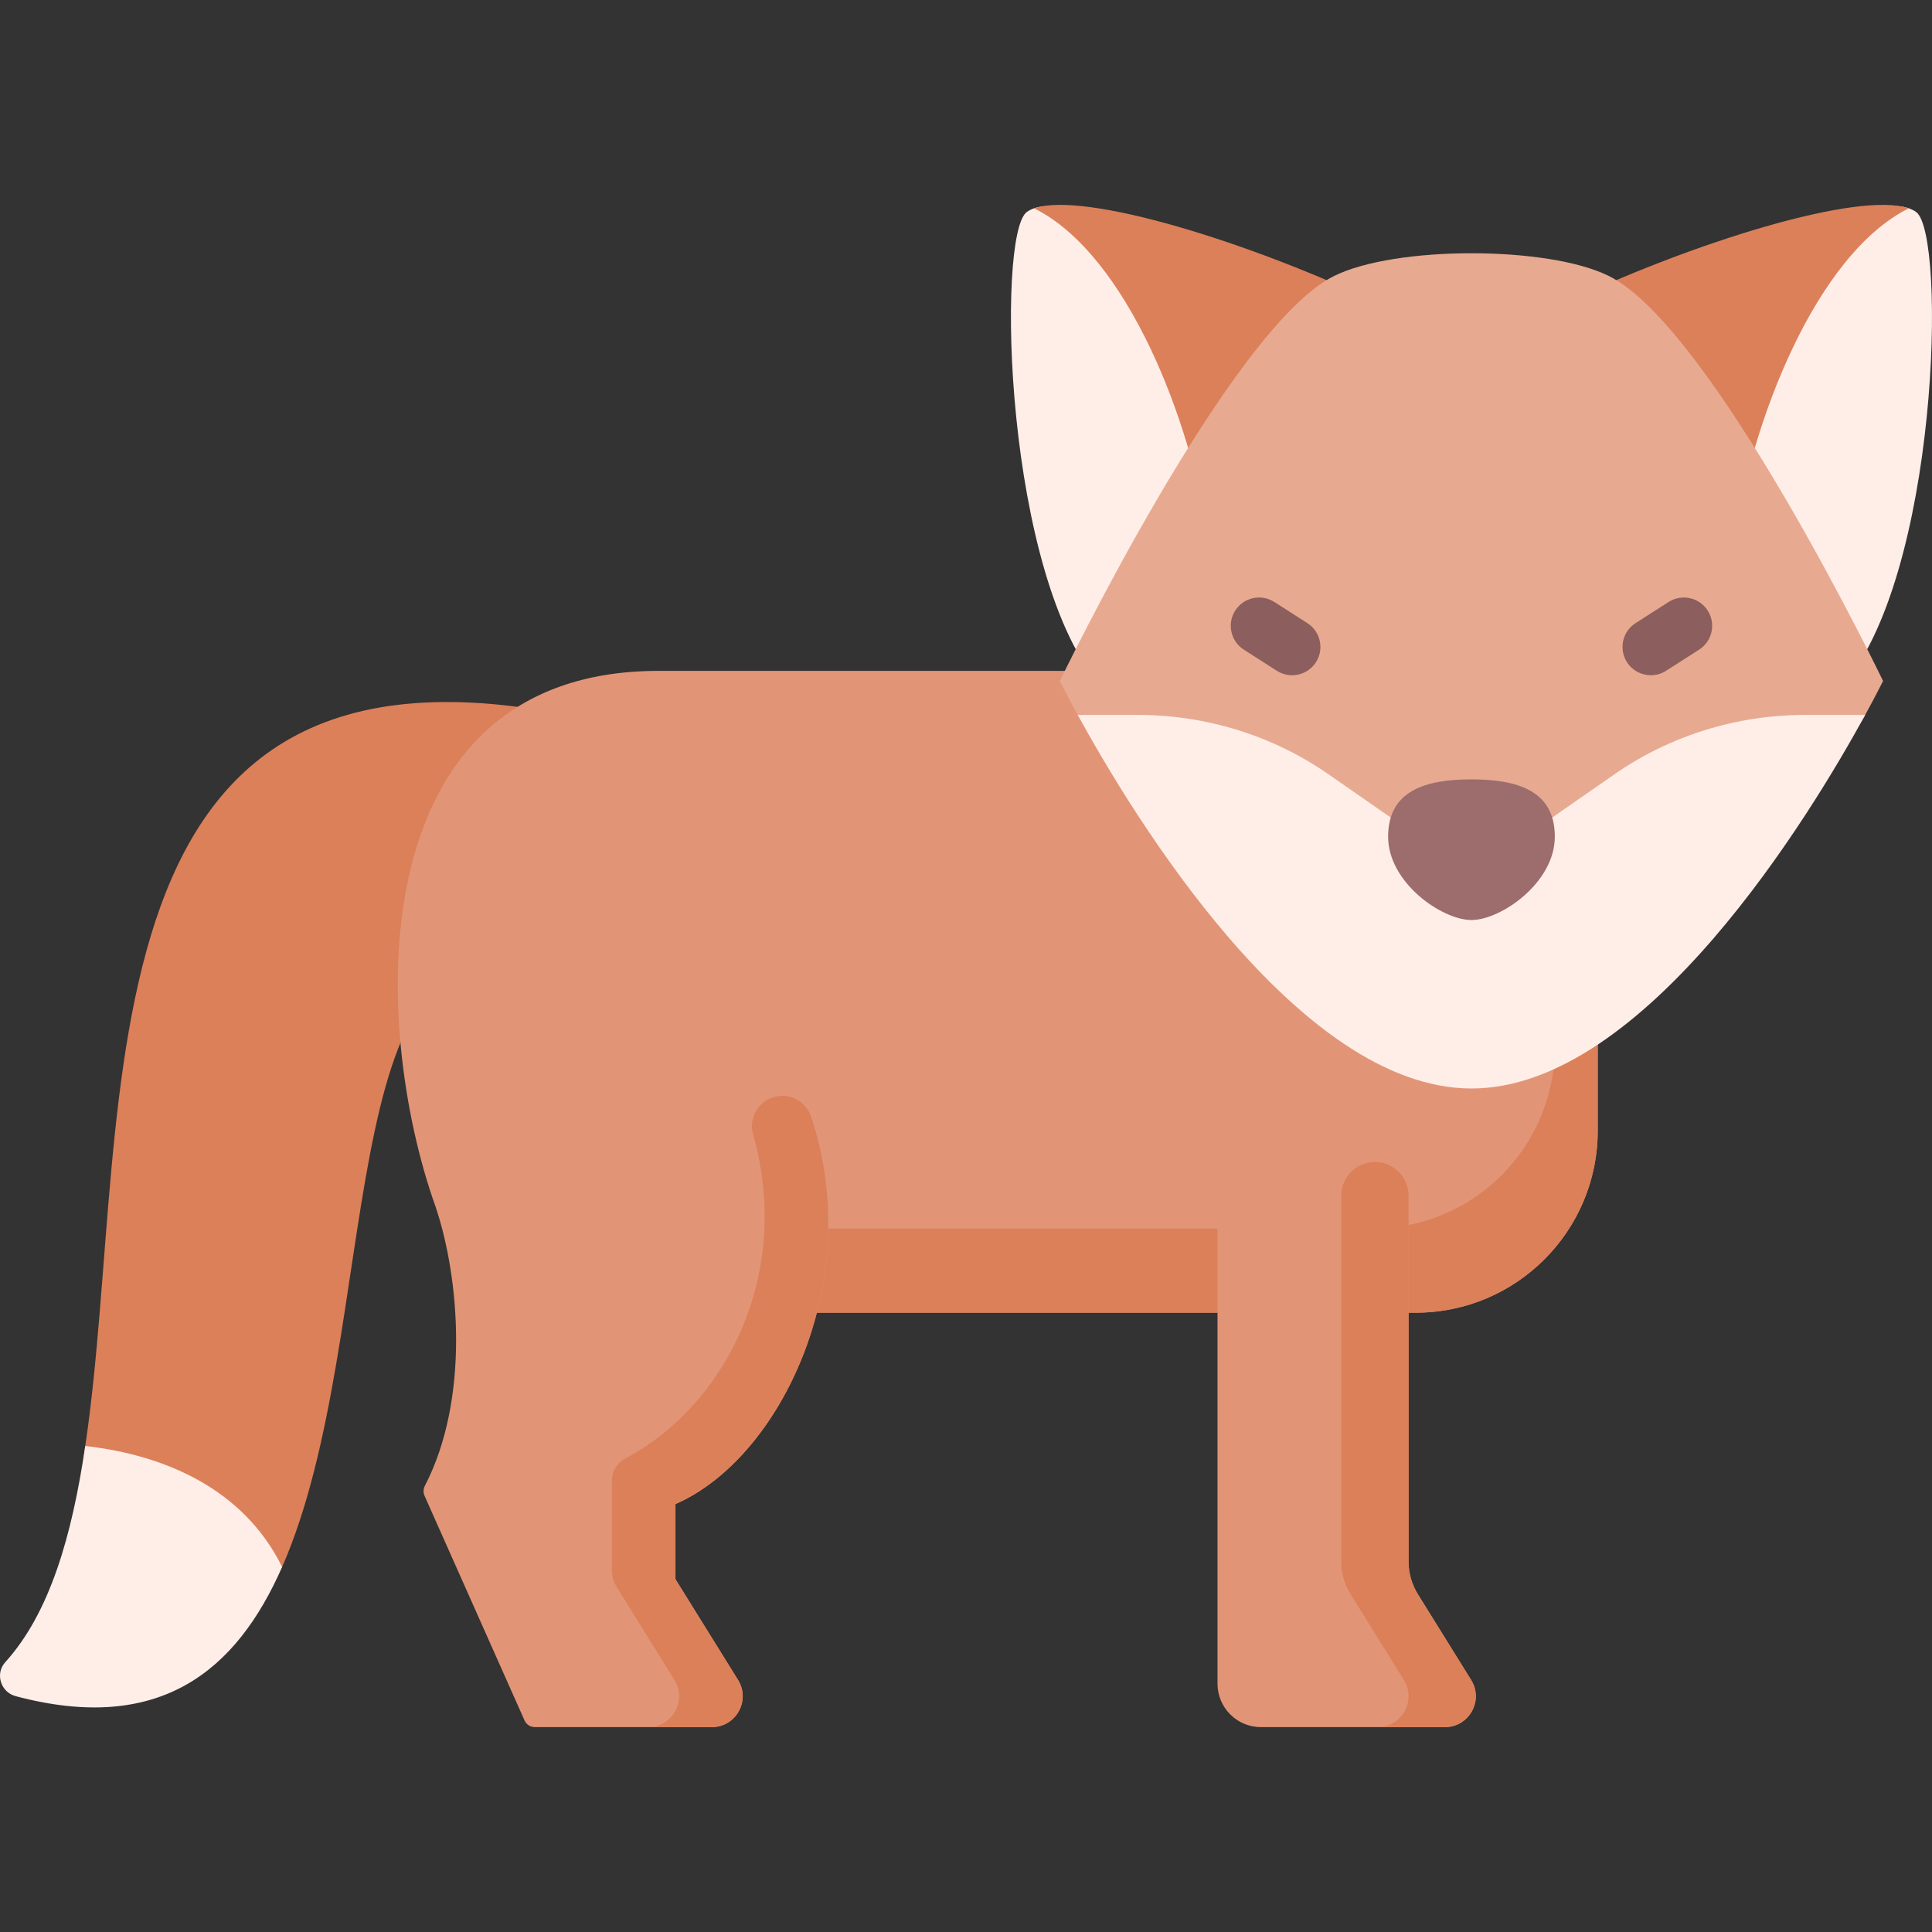 <svg id="Capa_1" enable-background="new 0 0 512 512" height="512" viewBox="0 0 512 512" width="512" xmlns="http://www.w3.org/2000/svg"><rect x="0" y="0" width="512" height="512" fill="#333333" stroke="none"/><g><path d="m14.139 439.497c35.558-5.811 40.937.046 60.629-24.234 27.216-62 12.525-177.729 67.319-157.36l20.058-65.735c-146.13-36.849-126.183 100.929-139.548 191.039-3.527 23.779.627 34.238-11.203 47.293-2.752 3.037-1.301 9.658 2.745 8.997z" fill="#dc805a"/><path d="m74.763 415.261c-10.193-20.678-31.091-29.691-52.169-32.055-3.527 23.778-9.371 44.239-21.2 57.293-2.753 3.038-1.217 7.943 2.745 8.998 38.254 10.184 58.557-6.747 70.624-34.236z" fill="#ffeee8"/><path d="m174.548 177.788c-79.453 0-76.401 93.736-59.103 142.036 6.38 18.945 9.047 50.998-2.85 73.933-.424.818-.469 1.778-.095 2.62l26.505 59.548c.482 1.083 1.556 1.78 2.741 1.78h46.896c6.415 0 10.333-7.047 6.948-12.496l-16.584-26.696v-19.925c16.611-7.215 31.334-26.853 37.466-50.711h106.183v98.318c0 6.357 5.154 11.511 11.511 11.511h48.753c6.415 0 10.333-7.047 6.948-12.496l-14.111-22.714c-1.617-2.602-2.473-5.605-2.473-8.669l-.002-65.95h1.896c26.641 0 48.237-21.597 48.237-48.237v-121.853c.001 0-121.12.001-248.866.001z" fill="#e29576"/><g fill="#dc805a"><path d="m322.655 325.573v22.303h-106.183c1.838-7.122 2.904-14.641 3.018-22.303z"/><path d="m423.415 177.787v121.851c0 26.64-21.597 48.237-48.237 48.237h-1.896l-.003-23.237c22.114-4.402 38.766-23.899 38.766-47.3v-99.552c7.339 0 11.37.001 11.37.001z"/><path d="m389.867 445.208-14.111-22.715c-1.617-2.602-2.473-5.605-2.473-8.668v-96.981c0-4.925-3.992-8.917-8.917-8.917s-8.917 3.992-8.917 8.917v96.981c0 3.063.857 6.066 2.473 8.668l14.111 22.715c3.385 5.449-.534 12.496-6.948 12.496h17.834c6.415 0 10.333-7.047 6.948-12.496z"/><path d="m179.005 418.512v-19.925c27.914-12.124 50.503-59.331 35.939-102.694-1.403-4.179-5.915-6.45-10.108-5.09-4.077 1.322-6.436 5.623-5.275 9.749 10.875 38.631-8.679 72.834-33.889 85.97-2.194 1.143-3.528 3.456-3.528 5.93v23.624c0 1.593.445 3.154 1.286 4.507l15.298 24.626c3.385 5.449-.534 12.496-6.948 12.496h16.86c6.415 0 10.333-7.047 6.948-12.496z"/></g><g><g><path d="m507.787 56.178c-.541-.388-1.193-.713-1.947-.978-13.089-4.605-47.106 18.801-82.889 35.99l36.539 52.73 28.397 38.276c25.906-28.905 28.029-120.197 19.9-126.018z" fill="#ffeee8"/><path d="m412.951 81.19 46.539 62.73c4.568-32.289 21.811-76.49 46.344-88.704-13.072-4.619-57.087 8.779-92.883 25.974z" fill="#dc805a"/></g><g><path d="m272.121 56.178c.541-.388 1.193-.713 1.947-.978 13.09-4.605 47.106 18.801 82.889 35.99l-36.539 52.73-28.397 38.276c-25.906-28.905-28.029-120.197-19.9-126.018z" fill="#ffeee8"/><path d="m366.957 81.19-46.539 62.73c-4.568-32.289-21.811-76.49-46.344-88.704 13.072-4.619 57.087 8.779 92.883 25.974z" fill="#dc805a"/></g></g><path d="m426.352 73.132c-16.211-8.023-56.585-8.023-72.795 0-27.576 13.648-72.674 107.329-72.674 107.329s1.673 3.407 4.738 9.011c14.192 25.946 58.237 48.988 104.334 48.988s90.142-23.042 104.334-48.988c3.065-5.604 4.738-9.011 4.738-9.011s-45.1-93.68-72.675-107.329z" fill="#e7aa91"/><path d="m478.31 189.472c-18.096 0-35.738 5.496-50.45 15.717l-37.906 26.334-37.906-26.334c-14.712-10.221-32.354-15.717-50.45-15.717h-15.977c14.185 25.936 58.229 98.989 104.333 98.989s90.148-73.053 104.333-98.989z" fill="#ffeee8"/><path d="m412.044 221.727c0 12.2-14.28 22.09-22.09 22.09s-22.09-9.89-22.09-22.09 9.89-15.182 22.09-15.182 22.09 2.983 22.09 15.182z" fill="#9d6c6c"/><g fill="#8c5e5e"><path d="m342.416 178.951c-1.385 0-2.784-.383-4.036-1.184l-8.757-5.605c-3.489-2.233-4.507-6.872-2.273-10.36 2.231-3.489 6.872-4.505 10.359-2.273l8.757 5.605c3.489 2.233 4.507 6.872 2.273 10.36-1.43 2.235-3.851 3.457-6.323 3.457z"/><path d="m437.491 178.951c-2.472 0-4.892-1.221-6.323-3.458-2.233-3.488-1.216-8.127 2.273-10.36l8.757-5.605c3.489-2.232 8.127-1.214 10.359 2.273 2.233 3.489 1.216 8.127-2.273 10.36l-8.757 5.605c-1.252.802-2.652 1.185-4.036 1.185z"/></g></g></svg>